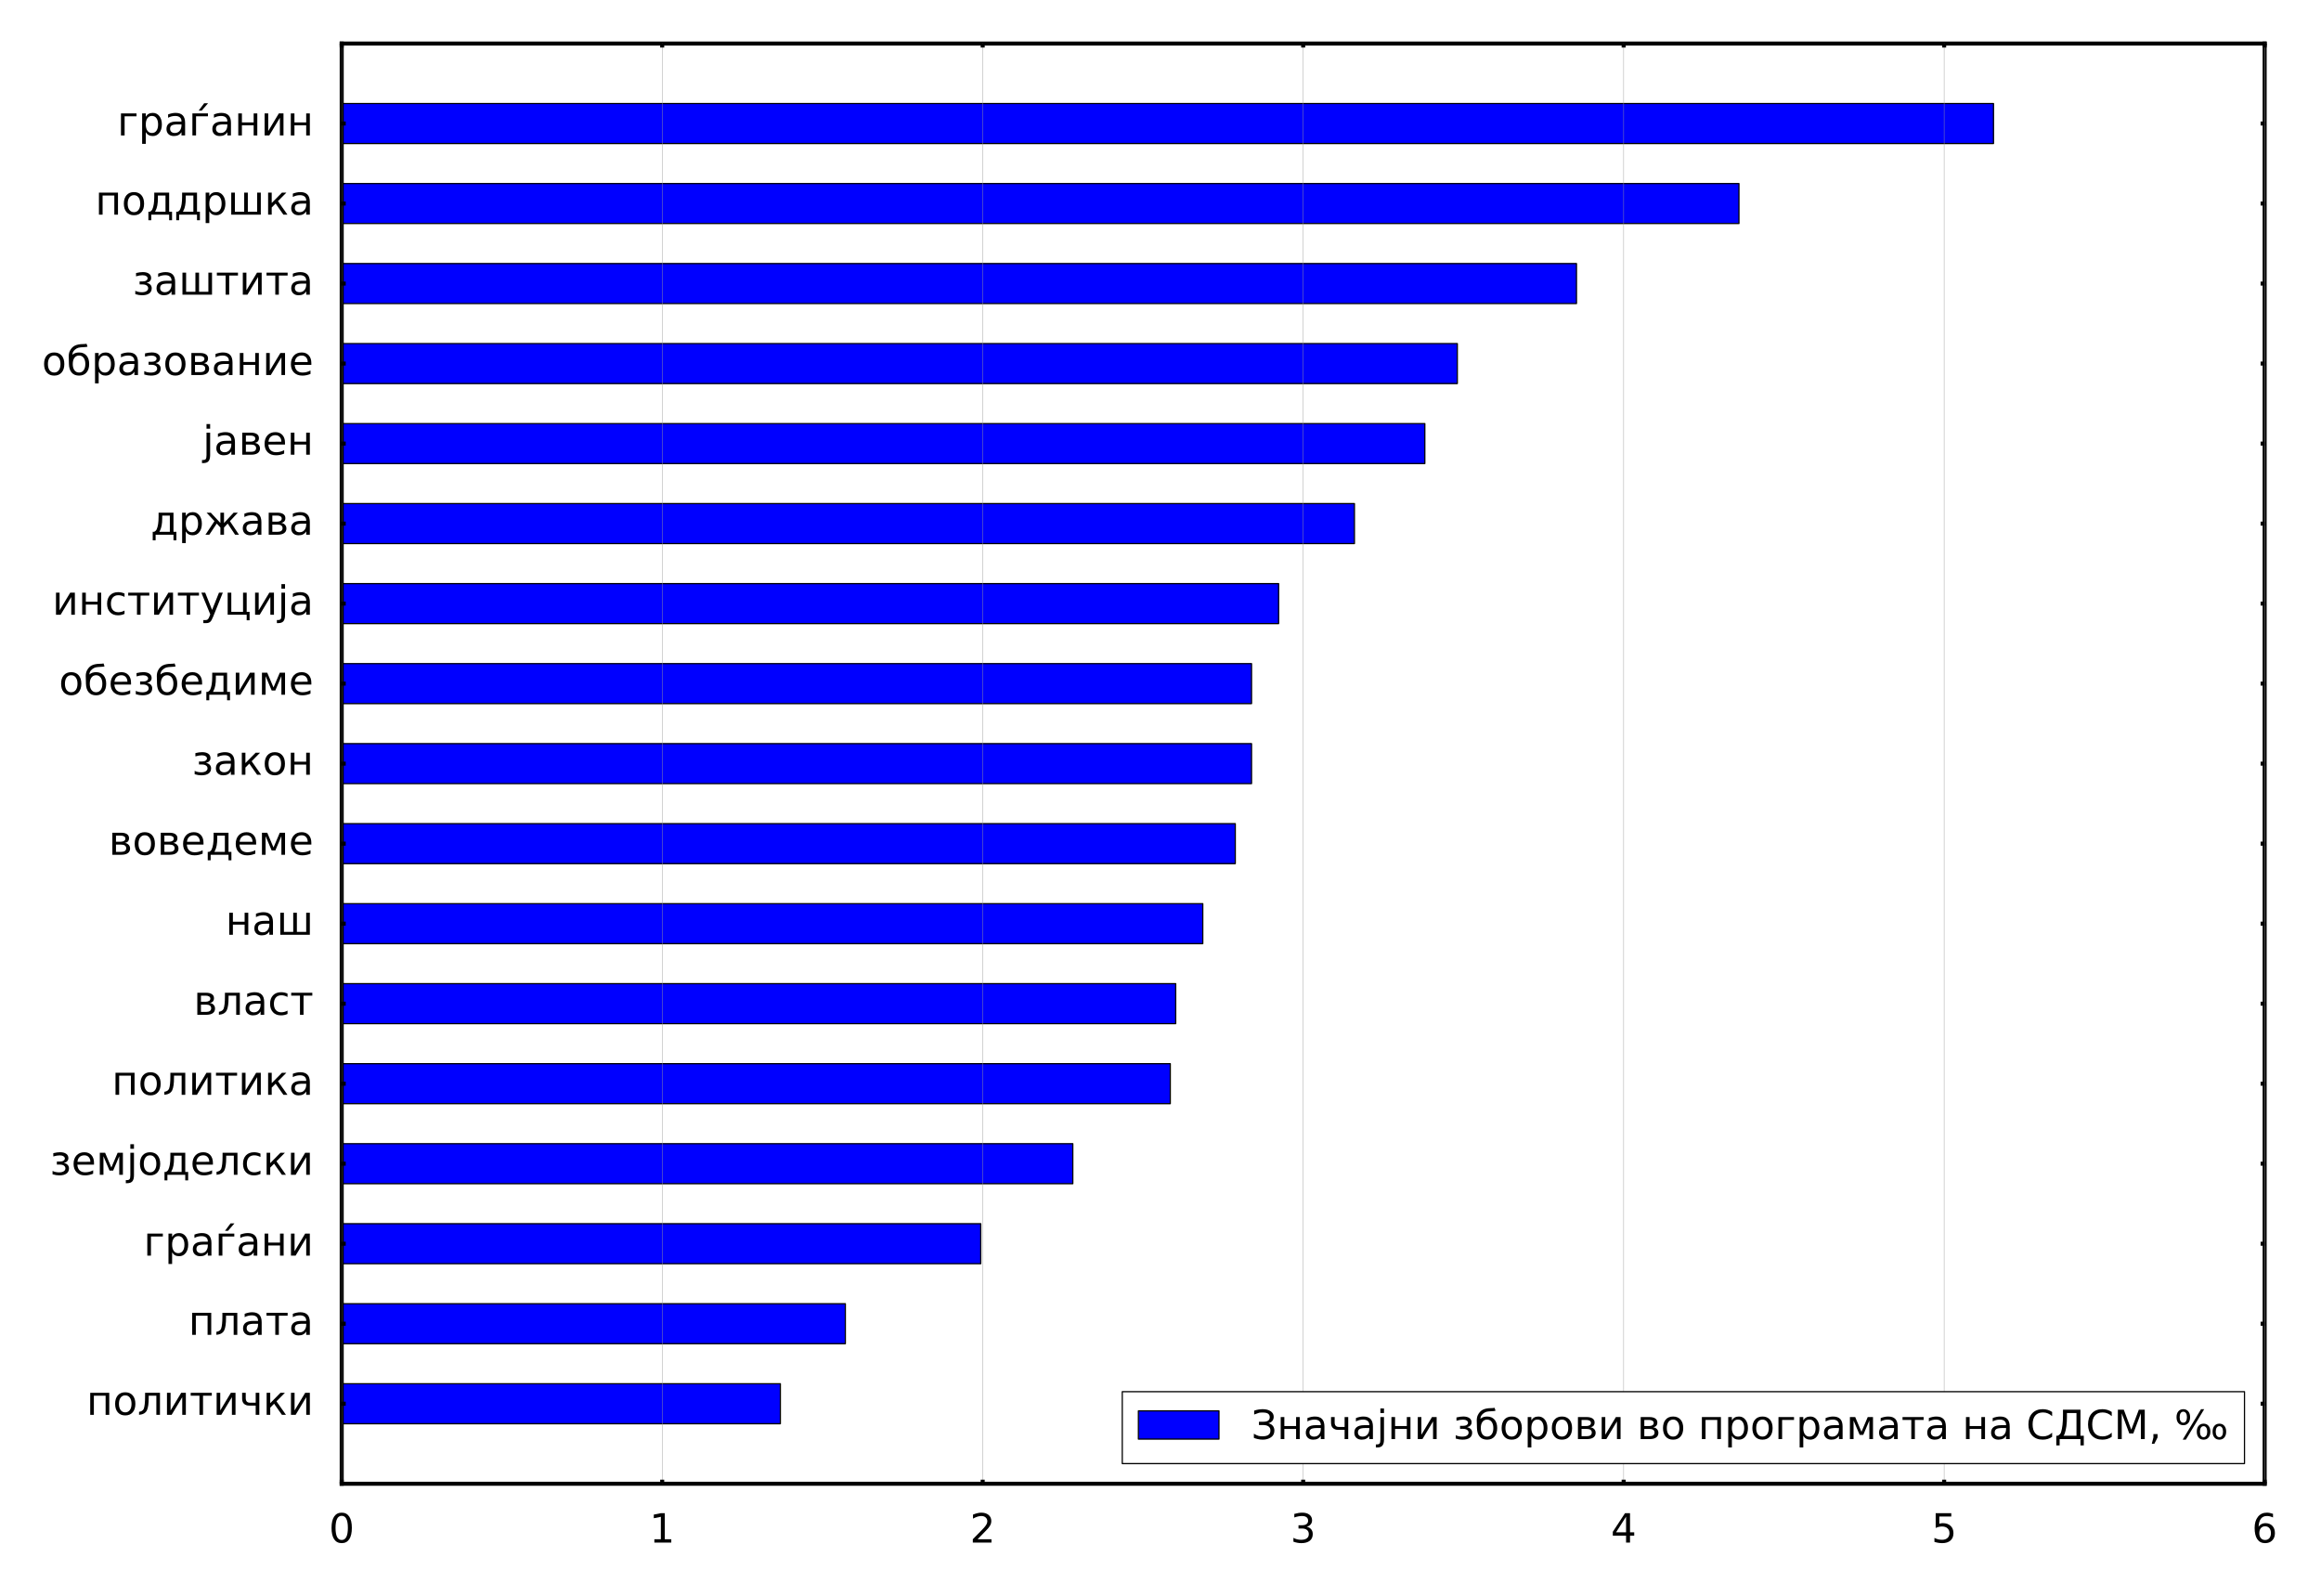<?xml version="1.0" encoding="utf-8" standalone="no"?>
<!DOCTYPE svg PUBLIC "-//W3C//DTD SVG 1.1//EN"
  "http://www.w3.org/Graphics/SVG/1.1/DTD/svg11.dtd">
<!-- Created with matplotlib (http://matplotlib.org/) -->
<svg height="396pt" version="1.1" viewBox="0 0 576 396" width="576pt" xmlns="http://www.w3.org/2000/svg" xmlns:xlink="http://www.w3.org/1999/xlink">
 <defs>
  <style type="text/css">
*{stroke-linecap:butt;stroke-linejoin:round;stroke-miterlimit:100000;}
  </style>
 </defs>
 <g id="figure_1">
  <g id="patch_1">
   <path d="M 0 396 
L 576 396 
L 576 0 
L 0 0 
z
" style="fill:#ffffff;"/>
  </g>
  <g id="axes_1">
   <g id="patch_2">
    <path d="M 84.8 368.2 
L 562.013 368.2 
L 562.013 10.8 
L 84.8 10.8 
z
" style="fill:#ffffff;"/>
   </g>
   <g id="patch_3">
    <path clip-path="url(#pd65231cf98)" d="M 84.8 353.308 
L 193.664 353.308 
L 193.664 343.381 
L 84.8 343.381 
z
" style="fill:#0000ff;stroke:#000000;stroke-linejoin:miter;stroke-width:0.3;"/>
   </g>
   <g id="patch_4">
    <path clip-path="url(#pd65231cf98)" d="M 84.8 333.453 
L 209.792 333.453 
L 209.792 323.525 
L 84.8 323.525 
z
" style="fill:#0000ff;stroke:#000000;stroke-linejoin:miter;stroke-width:0.3;"/>
   </g>
   <g id="patch_5">
    <path clip-path="url(#pd65231cf98)" d="M 84.8 313.597 
L 243.392 313.597 
L 243.392 303.669 
L 84.8 303.669 
z
" style="fill:#0000ff;stroke:#000000;stroke-linejoin:miter;stroke-width:0.3;"/>
   </g>
   <g id="patch_6">
    <path clip-path="url(#pd65231cf98)" d="M 84.8 293.742 
L 266.24 293.742 
L 266.24 283.814 
L 84.8 283.814 
z
" style="fill:#0000ff;stroke:#000000;stroke-linejoin:miter;stroke-width:0.3;"/>
   </g>
   <g id="patch_7">
    <path clip-path="url(#pd65231cf98)" d="M 84.8 273.886 
L 290.432 273.886 
L 290.432 263.958 
L 84.8 263.958 
z
" style="fill:#0000ff;stroke:#000000;stroke-linejoin:miter;stroke-width:0.3;"/>
   </g>
   <g id="patch_8">
    <path clip-path="url(#pd65231cf98)" d="M 84.8 254.031 
L 291.776 254.031 
L 291.776 244.103 
L 84.8 244.103 
z
" style="fill:#0000ff;stroke:#000000;stroke-linejoin:miter;stroke-width:0.3;"/>
   </g>
   <g id="patch_9">
    <path clip-path="url(#pd65231cf98)" d="M 84.8 234.175 
L 298.496 234.175 
L 298.496 224.247 
L 84.8 224.247 
z
" style="fill:#0000ff;stroke:#000000;stroke-linejoin:miter;stroke-width:0.3;"/>
   </g>
   <g id="patch_10">
    <path clip-path="url(#pd65231cf98)" d="M 84.8 214.319 
L 306.561 214.319 
L 306.561 204.392 
L 84.8 204.392 
z
" style="fill:#0000ff;stroke:#000000;stroke-linejoin:miter;stroke-width:0.3;"/>
   </g>
   <g id="patch_11">
    <path clip-path="url(#pd65231cf98)" d="M 84.8 194.464 
L 310.593 194.464 
L 310.593 184.536 
L 84.8 184.536 
z
" style="fill:#0000ff;stroke:#000000;stroke-linejoin:miter;stroke-width:0.3;"/>
   </g>
   <g id="patch_12">
    <path clip-path="url(#pd65231cf98)" d="M 84.8 174.608 
L 310.593 174.608 
L 310.593 164.681 
L 84.8 164.681 
z
" style="fill:#0000ff;stroke:#000000;stroke-linejoin:miter;stroke-width:0.3;"/>
   </g>
   <g id="patch_13">
    <path clip-path="url(#pd65231cf98)" d="M 84.8 154.753 
L 317.313 154.753 
L 317.313 144.825 
L 84.8 144.825 
z
" style="fill:#0000ff;stroke:#000000;stroke-linejoin:miter;stroke-width:0.3;"/>
   </g>
   <g id="patch_14">
    <path clip-path="url(#pd65231cf98)" d="M 84.8 134.897 
L 336.129 134.897 
L 336.129 124.969 
L 84.8 124.969 
z
" style="fill:#0000ff;stroke:#000000;stroke-linejoin:miter;stroke-width:0.3;"/>
   </g>
   <g id="patch_15">
    <path clip-path="url(#pd65231cf98)" d="M 84.8 115.042 
L 353.601 115.042 
L 353.601 105.114 
L 84.8 105.114 
z
" style="fill:#0000ff;stroke:#000000;stroke-linejoin:miter;stroke-width:0.3;"/>
   </g>
   <g id="patch_16">
    <path clip-path="url(#pd65231cf98)" d="M 84.8 95.186 
L 361.665 95.186 
L 361.665 85.258 
L 84.8 85.258 
z
" style="fill:#0000ff;stroke:#000000;stroke-linejoin:miter;stroke-width:0.3;"/>
   </g>
   <g id="patch_17">
    <path clip-path="url(#pd65231cf98)" d="M 84.8 75.331 
L 391.233 75.331 
L 391.233 65.403 
L 84.8 65.403 
z
" style="fill:#0000ff;stroke:#000000;stroke-linejoin:miter;stroke-width:0.3;"/>
   </g>
   <g id="patch_18">
    <path clip-path="url(#pd65231cf98)" d="M 84.8 55.475 
L 431.553 55.475 
L 431.553 45.547 
L 84.8 45.547 
z
" style="fill:#0000ff;stroke:#000000;stroke-linejoin:miter;stroke-width:0.3;"/>
   </g>
   <g id="patch_19">
    <path clip-path="url(#pd65231cf98)" d="M 84.8 35.619 
L 494.721 35.619 
L 494.721 25.692 
L 84.8 25.692 
z
" style="fill:#0000ff;stroke:#000000;stroke-linejoin:miter;stroke-width:0.3;"/>
   </g>
   <g id="patch_20">
    <path d="M 84.8 10.8 
L 562.013 10.8 
" style="fill:none;stroke:#000000;stroke-linecap:square;stroke-linejoin:miter;"/>
   </g>
   <g id="patch_21">
    <path d="M 562.013 368.2 
L 562.013 10.8 
" style="fill:none;stroke:#000000;stroke-linecap:square;stroke-linejoin:miter;"/>
   </g>
   <g id="patch_22">
    <path d="M 84.8 368.2 
L 562.013 368.2 
" style="fill:none;stroke:#000000;stroke-linecap:square;stroke-linejoin:miter;"/>
   </g>
   <g id="patch_23">
    <path d="M 84.8 368.2 
L 84.8 10.8 
" style="fill:none;stroke:#000000;stroke-linecap:square;stroke-linejoin:miter;"/>
   </g>
   <g id="matplotlib.axis_1">
    <g id="xtick_1">
     <g id="line2d_1">
      <path clip-path="url(#pd65231cf98)" d="M 84.8 368.2 
L 84.8 10.8 
" style="fill:none;stroke:#999999;stroke-linecap:square;stroke-width:0.1;"/>
     </g>
     <g id="line2d_2">
      <defs>
       <path d="M 0 0 
L 0 -1 
" id="me56886b1e3" style="stroke:#000000;"/>
      </defs>
      <g>
       <use style="stroke:#000000;" x="84.8" xlink:href="#me56886b1e3" y="368.2"/>
      </g>
     </g>
     <g id="line2d_3">
      <defs>
       <path d="M 0 0 
L 0 1 
" id="mf852d16e19" style="stroke:#000000;"/>
      </defs>
      <g>
       <use style="stroke:#000000;" x="84.8" xlink:href="#mf852d16e19" y="10.8"/>
      </g>
     </g>
     <g id="text_1">
      <!-- 0 -->
      <defs>
       <path d="M 31.781 66.406 
Q 24.172 66.406 20.328 58.906 
Q 16.5 51.422 16.5 36.375 
Q 16.5 21.391 20.328 13.891 
Q 24.172 6.391 31.781 6.391 
Q 39.453 6.391 43.281 13.891 
Q 47.125 21.391 47.125 36.375 
Q 47.125 51.422 43.281 58.906 
Q 39.453 66.406 31.781 66.406 
M 31.781 74.219 
Q 44.047 74.219 50.516 64.516 
Q 56.984 54.828 56.984 36.375 
Q 56.984 17.969 50.516 8.266 
Q 44.047 -1.422 31.781 -1.422 
Q 19.531 -1.422 13.062 8.266 
Q 6.594 17.969 6.594 36.375 
Q 6.594 54.828 13.062 64.516 
Q 19.531 74.219 31.781 74.219 
" id="DejaVuSans-30"/>
      </defs>
      <g transform="translate(81.619 382.798)scale(0.1 -0.1)">
       <use xlink:href="#DejaVuSans-30"/>
      </g>
     </g>
    </g>
    <g id="xtick_2">
     <g id="line2d_4">
      <path clip-path="url(#pd65231cf98)" d="M 164.335 368.2 
L 164.335 10.8 
" style="fill:none;stroke:#999999;stroke-linecap:square;stroke-width:0.1;"/>
     </g>
     <g id="line2d_5">
      <g>
       <use style="stroke:#000000;" x="164.335" xlink:href="#me56886b1e3" y="368.2"/>
      </g>
     </g>
     <g id="line2d_6">
      <g>
       <use style="stroke:#000000;" x="164.335" xlink:href="#mf852d16e19" y="10.8"/>
      </g>
     </g>
     <g id="text_2">
      <!-- 1 -->
      <defs>
       <path d="M 12.406 8.297 
L 28.516 8.297 
L 28.516 63.922 
L 10.984 60.406 
L 10.984 69.391 
L 28.422 72.906 
L 38.281 72.906 
L 38.281 8.297 
L 54.391 8.297 
L 54.391 0 
L 12.406 0 
z
" id="DejaVuSans-31"/>
      </defs>
      <g transform="translate(161.154 382.798)scale(0.1 -0.1)">
       <use xlink:href="#DejaVuSans-31"/>
      </g>
     </g>
    </g>
    <g id="xtick_3">
     <g id="line2d_7">
      <path clip-path="url(#pd65231cf98)" d="M 243.871 368.2 
L 243.871 10.8 
" style="fill:none;stroke:#999999;stroke-linecap:square;stroke-width:0.1;"/>
     </g>
     <g id="line2d_8">
      <g>
       <use style="stroke:#000000;" x="243.871" xlink:href="#me56886b1e3" y="368.2"/>
      </g>
     </g>
     <g id="line2d_9">
      <g>
       <use style="stroke:#000000;" x="243.871" xlink:href="#mf852d16e19" y="10.8"/>
      </g>
     </g>
     <g id="text_3">
      <!-- 2 -->
      <defs>
       <path d="M 19.188 8.297 
L 53.609 8.297 
L 53.609 0 
L 7.328 0 
L 7.328 8.297 
Q 12.938 14.109 22.625 23.891 
Q 32.328 33.688 34.812 36.531 
Q 39.547 41.844 41.422 45.531 
Q 43.312 49.219 43.312 52.781 
Q 43.312 58.594 39.234 62.25 
Q 35.156 65.922 28.609 65.922 
Q 23.969 65.922 18.812 64.312 
Q 13.672 62.703 7.812 59.422 
L 7.812 69.391 
Q 13.766 71.781 18.938 73 
Q 24.125 74.219 28.422 74.219 
Q 39.75 74.219 46.484 68.547 
Q 53.219 62.891 53.219 53.422 
Q 53.219 48.922 51.531 44.891 
Q 49.859 40.875 45.406 35.406 
Q 44.188 33.984 37.641 27.219 
Q 31.109 20.453 19.188 8.297 
" id="DejaVuSans-32"/>
      </defs>
      <g transform="translate(240.69 382.798)scale(0.1 -0.1)">
       <use xlink:href="#DejaVuSans-32"/>
      </g>
     </g>
    </g>
    <g id="xtick_4">
     <g id="line2d_10">
      <path clip-path="url(#pd65231cf98)" d="M 323.406 368.2 
L 323.406 10.8 
" style="fill:none;stroke:#999999;stroke-linecap:square;stroke-width:0.1;"/>
     </g>
     <g id="line2d_11">
      <g>
       <use style="stroke:#000000;" x="323.406" xlink:href="#me56886b1e3" y="368.2"/>
      </g>
     </g>
     <g id="line2d_12">
      <g>
       <use style="stroke:#000000;" x="323.406" xlink:href="#mf852d16e19" y="10.8"/>
      </g>
     </g>
     <g id="text_4">
      <!-- 3 -->
      <defs>
       <path d="M 40.578 39.312 
Q 47.656 37.797 51.625 33 
Q 55.609 28.219 55.609 21.188 
Q 55.609 10.406 48.188 4.484 
Q 40.766 -1.422 27.094 -1.422 
Q 22.516 -1.422 17.656 -0.516 
Q 12.797 0.391 7.625 2.203 
L 7.625 11.719 
Q 11.719 9.328 16.594 8.109 
Q 21.484 6.891 26.812 6.891 
Q 36.078 6.891 40.938 10.547 
Q 45.797 14.203 45.797 21.188 
Q 45.797 27.641 41.281 31.266 
Q 36.766 34.906 28.719 34.906 
L 20.219 34.906 
L 20.219 43.016 
L 29.109 43.016 
Q 36.375 43.016 40.234 45.922 
Q 44.094 48.828 44.094 54.297 
Q 44.094 59.906 40.109 62.906 
Q 36.141 65.922 28.719 65.922 
Q 24.656 65.922 20.016 65.031 
Q 15.375 64.156 9.812 62.312 
L 9.812 71.094 
Q 15.438 72.656 20.344 73.438 
Q 25.25 74.219 29.594 74.219 
Q 40.828 74.219 47.359 69.109 
Q 53.906 64.016 53.906 55.328 
Q 53.906 49.266 50.438 45.094 
Q 46.969 40.922 40.578 39.312 
" id="DejaVuSans-33"/>
      </defs>
      <g transform="translate(320.225 382.798)scale(0.1 -0.1)">
       <use xlink:href="#DejaVuSans-33"/>
      </g>
     </g>
    </g>
    <g id="xtick_5">
     <g id="line2d_13">
      <path clip-path="url(#pd65231cf98)" d="M 402.942 368.2 
L 402.942 10.8 
" style="fill:none;stroke:#999999;stroke-linecap:square;stroke-width:0.1;"/>
     </g>
     <g id="line2d_14">
      <g>
       <use style="stroke:#000000;" x="402.942" xlink:href="#me56886b1e3" y="368.2"/>
      </g>
     </g>
     <g id="line2d_15">
      <g>
       <use style="stroke:#000000;" x="402.942" xlink:href="#mf852d16e19" y="10.8"/>
      </g>
     </g>
     <g id="text_5">
      <!-- 4 -->
      <defs>
       <path d="M 37.797 64.312 
L 12.891 25.391 
L 37.797 25.391 
z
M 35.203 72.906 
L 47.609 72.906 
L 47.609 25.391 
L 58.016 25.391 
L 58.016 17.188 
L 47.609 17.188 
L 47.609 0 
L 37.797 0 
L 37.797 17.188 
L 4.891 17.188 
L 4.891 26.703 
z
" id="DejaVuSans-34"/>
      </defs>
      <g transform="translate(399.76 382.798)scale(0.1 -0.1)">
       <use xlink:href="#DejaVuSans-34"/>
      </g>
     </g>
    </g>
    <g id="xtick_6">
     <g id="line2d_16">
      <path clip-path="url(#pd65231cf98)" d="M 482.477 368.2 
L 482.477 10.8 
" style="fill:none;stroke:#999999;stroke-linecap:square;stroke-width:0.1;"/>
     </g>
     <g id="line2d_17">
      <g>
       <use style="stroke:#000000;" x="482.477" xlink:href="#me56886b1e3" y="368.2"/>
      </g>
     </g>
     <g id="line2d_18">
      <g>
       <use style="stroke:#000000;" x="482.477" xlink:href="#mf852d16e19" y="10.8"/>
      </g>
     </g>
     <g id="text_6">
      <!-- 5 -->
      <defs>
       <path d="M 10.797 72.906 
L 49.516 72.906 
L 49.516 64.594 
L 19.828 64.594 
L 19.828 46.734 
Q 21.969 47.469 24.109 47.828 
Q 26.266 48.188 28.422 48.188 
Q 40.625 48.188 47.75 41.5 
Q 54.891 34.812 54.891 23.391 
Q 54.891 11.625 47.562 5.094 
Q 40.234 -1.422 26.906 -1.422 
Q 22.312 -1.422 17.547 -0.641 
Q 12.797 0.141 7.719 1.703 
L 7.719 11.625 
Q 12.109 9.234 16.797 8.062 
Q 21.484 6.891 26.703 6.891 
Q 35.156 6.891 40.078 11.328 
Q 45.016 15.766 45.016 23.391 
Q 45.016 31 40.078 35.438 
Q 35.156 39.891 26.703 39.891 
Q 22.75 39.891 18.812 39.016 
Q 14.891 38.141 10.797 36.281 
z
" id="DejaVuSans-35"/>
      </defs>
      <g transform="translate(479.296 382.798)scale(0.1 -0.1)">
       <use xlink:href="#DejaVuSans-35"/>
      </g>
     </g>
    </g>
    <g id="xtick_7">
     <g id="line2d_19">
      <path clip-path="url(#pd65231cf98)" d="M 562.013 368.2 
L 562.013 10.8 
" style="fill:none;stroke:#999999;stroke-linecap:square;stroke-width:0.1;"/>
     </g>
     <g id="line2d_20">
      <g>
       <use style="stroke:#000000;" x="562.013" xlink:href="#me56886b1e3" y="368.2"/>
      </g>
     </g>
     <g id="line2d_21">
      <g>
       <use style="stroke:#000000;" x="562.013" xlink:href="#mf852d16e19" y="10.8"/>
      </g>
     </g>
     <g id="text_7">
      <!-- 6 -->
      <defs>
       <path d="M 33.016 40.375 
Q 26.375 40.375 22.484 35.828 
Q 18.609 31.297 18.609 23.391 
Q 18.609 15.531 22.484 10.953 
Q 26.375 6.391 33.016 6.391 
Q 39.656 6.391 43.531 10.953 
Q 47.406 15.531 47.406 23.391 
Q 47.406 31.297 43.531 35.828 
Q 39.656 40.375 33.016 40.375 
M 52.594 71.297 
L 52.594 62.312 
Q 48.875 64.062 45.094 64.984 
Q 41.312 65.922 37.594 65.922 
Q 27.828 65.922 22.672 59.328 
Q 17.531 52.734 16.797 39.406 
Q 19.672 43.656 24.016 45.922 
Q 28.375 48.188 33.594 48.188 
Q 44.578 48.188 50.953 41.516 
Q 57.328 34.859 57.328 23.391 
Q 57.328 12.156 50.688 5.359 
Q 44.047 -1.422 33.016 -1.422 
Q 20.359 -1.422 13.672 8.266 
Q 6.984 17.969 6.984 36.375 
Q 6.984 53.656 15.188 63.938 
Q 23.391 74.219 37.203 74.219 
Q 40.922 74.219 44.703 73.484 
Q 48.484 72.75 52.594 71.297 
" id="DejaVuSans-36"/>
      </defs>
      <g transform="translate(558.831 382.798)scale(0.1 -0.1)">
       <use xlink:href="#DejaVuSans-36"/>
      </g>
     </g>
    </g>
   </g>
   <g id="matplotlib.axis_2">
    <g id="ytick_1">
     <g id="line2d_22">
      <defs>
       <path d="M 0 0 
L 1 0 
" id="m28c9e6a47a" style="stroke:#000000;"/>
      </defs>
      <g>
       <use style="stroke:#000000;" x="84.8" xlink:href="#m28c9e6a47a" y="348.344"/>
      </g>
     </g>
     <g id="line2d_23">
      <defs>
       <path d="M 0 0 
L -1 0 
" id="m3a997ac03f" style="stroke:#000000;"/>
      </defs>
      <g>
       <use style="stroke:#000000;" x="562.013" xlink:href="#m3a997ac03f" y="348.344"/>
      </g>
     </g>
     <g id="text_8">
      <!-- политички -->
      <defs>
       <path d="M 9.078 54.688 
L 18.016 54.688 
L 18.016 29 
L 43.359 54.688 
L 54.391 54.688 
L 33.5 33.547 
L 57.078 0 
L 47.016 0 
L 27.641 27.594 
L 18.016 17.828 
L 18.016 0 
L 9.078 0 
z
" id="DejaVuSans-43a"/>
       <path d="M 3.719 0 
L 3.719 7.469 
Q 12.594 8.844 15.328 14.984 
Q 18.656 23.641 18.656 45.75 
L 18.656 54.688 
L 55.609 54.688 
L 55.609 0 
L 46.625 0 
L 46.625 47.516 
L 27.641 47.516 
L 27.641 42.094 
Q 27.641 21 23.344 11.531 
Q 18.75 1.422 3.719 0 
" id="DejaVuSans-43b"/>
       <path d="M 30.609 48.391 
Q 23.391 48.391 19.188 42.75 
Q 14.984 37.109 14.984 27.297 
Q 14.984 17.484 19.156 11.844 
Q 23.344 6.203 30.609 6.203 
Q 37.797 6.203 41.984 11.859 
Q 46.188 17.531 46.188 27.297 
Q 46.188 37.016 41.984 42.703 
Q 37.797 48.391 30.609 48.391 
M 30.609 56 
Q 42.328 56 49.016 48.375 
Q 55.719 40.766 55.719 27.297 
Q 55.719 13.875 49.016 6.219 
Q 42.328 -1.422 30.609 -1.422 
Q 18.844 -1.422 12.172 6.219 
Q 5.516 13.875 5.516 27.297 
Q 5.516 40.766 12.172 48.375 
Q 18.844 56 30.609 56 
" id="DejaVuSans-43e"/>
       <path d="M 56.297 54.688 
L 56.297 0 
L 47.266 0 
L 47.266 47.516 
L 18.109 47.516 
L 18.109 0 
L 9.078 0 
L 9.078 54.688 
z
" id="DejaVuSans-43f"/>
       <path d="M 2.938 54.688 
L 55.328 54.688 
L 55.328 47.516 
L 33.547 47.516 
L 33.547 0 
L 24.703 0 
L 24.703 47.516 
L 2.938 47.516 
z
" id="DejaVuSans-442"/>
       <path d="M 41.016 0 
L 41.016 23 
L 24.266 23 
Q 16.797 23 11.812 27.641 
Q 7.328 31.844 7.328 40.828 
L 7.328 54.688 
L 16.312 54.688 
L 16.312 41.656 
Q 16.312 35.938 18.844 33.062 
Q 21.438 30.172 26.516 30.172 
L 41.016 30.172 
L 41.016 54.688 
L 50 54.688 
L 50 0 
z
" id="DejaVuSans-447"/>
       <path d="M 55.906 54.688 
L 55.906 0 
L 46.969 0 
L 46.969 43.891 
L 20.609 0 
L 9.078 0 
L 9.078 54.688 
L 18.016 54.688 
L 18.016 10.891 
L 44.344 54.688 
z
" id="DejaVuSans-438"/>
      </defs>
      <g transform="translate(21.483 351.104)scale(0.1 -0.1)">
       <use xlink:href="#DejaVuSans-43f"/>
       <use x="65.381" xlink:href="#DejaVuSans-43e"/>
       <use x="126.562" xlink:href="#DejaVuSans-43b"/>
       <use x="190.479" xlink:href="#DejaVuSans-438"/>
       <use x="255.469" xlink:href="#DejaVuSans-442"/>
       <use x="313.721" xlink:href="#DejaVuSans-438"/>
       <use x="378.711" xlink:href="#DejaVuSans-447"/>
       <use x="437.793" xlink:href="#DejaVuSans-43a"/>
       <use x="498.193" xlink:href="#DejaVuSans-438"/>
      </g>
     </g>
    </g>
    <g id="ytick_2">
     <g id="line2d_24">
      <g>
       <use style="stroke:#000000;" x="84.8" xlink:href="#m28c9e6a47a" y="328.489"/>
      </g>
     </g>
     <g id="line2d_25">
      <g>
       <use style="stroke:#000000;" x="562.013" xlink:href="#m3a997ac03f" y="328.489"/>
      </g>
     </g>
     <g id="text_9">
      <!-- плата -->
      <defs>
       <path d="M 34.281 27.484 
Q 23.391 27.484 19.188 25 
Q 14.984 22.516 14.984 16.5 
Q 14.984 11.719 18.141 8.906 
Q 21.297 6.109 26.703 6.109 
Q 34.188 6.109 38.703 11.406 
Q 43.219 16.703 43.219 25.484 
L 43.219 27.484 
z
M 52.203 31.203 
L 52.203 0 
L 43.219 0 
L 43.219 8.297 
Q 40.141 3.328 35.547 0.953 
Q 30.953 -1.422 24.312 -1.422 
Q 15.922 -1.422 10.953 3.297 
Q 6 8.016 6 15.922 
Q 6 25.141 12.172 29.828 
Q 18.359 34.516 30.609 34.516 
L 43.219 34.516 
L 43.219 35.406 
Q 43.219 41.609 39.141 45 
Q 35.062 48.391 27.688 48.391 
Q 23 48.391 18.547 47.266 
Q 14.109 46.141 10.016 43.891 
L 10.016 52.203 
Q 14.938 54.109 19.578 55.047 
Q 24.219 56 28.609 56 
Q 40.484 56 46.344 49.844 
Q 52.203 43.703 52.203 31.203 
" id="DejaVuSans-430"/>
      </defs>
      <g transform="translate(46.789 331.248)scale(0.1 -0.1)">
       <use xlink:href="#DejaVuSans-43f"/>
       <use x="65.381" xlink:href="#DejaVuSans-43b"/>
       <use x="129.297" xlink:href="#DejaVuSans-430"/>
       <use x="190.576" xlink:href="#DejaVuSans-442"/>
       <use x="248.828" xlink:href="#DejaVuSans-430"/>
      </g>
     </g>
    </g>
    <g id="ytick_3">
     <g id="line2d_26">
      <g>
       <use style="stroke:#000000;" x="84.8" xlink:href="#m28c9e6a47a" y="308.633"/>
      </g>
     </g>
     <g id="line2d_27">
      <g>
       <use style="stroke:#000000;" x="562.013" xlink:href="#m3a997ac03f" y="308.633"/>
      </g>
     </g>
     <g id="text_10">
      <!-- граѓани -->
      <defs>
       <path d="M 18.109 8.203 
L 18.109 -20.797 
L 9.078 -20.797 
L 9.078 54.688 
L 18.109 54.688 
L 18.109 46.391 
Q 20.953 51.266 25.266 53.625 
Q 29.594 56 35.594 56 
Q 45.562 56 51.781 48.094 
Q 58.016 40.188 58.016 27.297 
Q 58.016 14.406 51.781 6.484 
Q 45.562 -1.422 35.594 -1.422 
Q 29.594 -1.422 25.266 0.953 
Q 20.953 3.328 18.109 8.203 
M 48.688 27.297 
Q 48.688 37.203 44.609 42.844 
Q 40.531 48.484 33.406 48.484 
Q 26.266 48.484 22.188 42.844 
Q 18.109 37.203 18.109 27.297 
Q 18.109 17.391 22.188 11.75 
Q 26.266 6.109 33.406 6.109 
Q 40.531 6.109 44.609 11.75 
Q 48.688 17.391 48.688 27.297 
" id="DejaVuSans-440"/>
       <path d="M 9.078 0 
L 9.078 54.688 
L 47.656 54.688 
L 47.656 47.516 
L 18.109 47.516 
L 18.109 0 
z
" id="DejaVuSans-433"/>
       <path d="M 9.078 54.688 
L 18.109 54.688 
L 18.109 32.375 
L 47.266 32.375 
L 47.266 54.688 
L 56.297 54.688 
L 56.297 0 
L 47.266 0 
L 47.266 25.203 
L 18.109 25.203 
L 18.109 0 
L 9.078 0 
z
" id="DejaVuSans-43d"/>
       <path d="M 9.078 0 
L 9.078 54.688 
L 47.656 54.688 
L 47.656 47.516 
L 18.109 47.516 
L 18.109 0 
z
M 38.281 79.984 
L 48 79.984 
L 32.094 61.625 
L 24.609 61.625 
z
" id="DejaVuSans-453"/>
      </defs>
      <g transform="translate(35.65 311.593)scale(0.1 -0.1)">
       <use xlink:href="#DejaVuSans-433"/>
       <use x="52.539" xlink:href="#DejaVuSans-440"/>
       <use x="116.016" xlink:href="#DejaVuSans-430"/>
       <use x="177.295" xlink:href="#DejaVuSans-453"/>
       <use x="229.834" xlink:href="#DejaVuSans-430"/>
       <use x="291.113" xlink:href="#DejaVuSans-43d"/>
       <use x="356.494" xlink:href="#DejaVuSans-438"/>
      </g>
     </g>
    </g>
    <g id="ytick_4">
     <g id="line2d_28">
      <g>
       <use style="stroke:#000000;" x="84.8" xlink:href="#m28c9e6a47a" y="288.778"/>
      </g>
     </g>
     <g id="line2d_29">
      <g>
       <use style="stroke:#000000;" x="562.013" xlink:href="#m3a997ac03f" y="288.778"/>
      </g>
     </g>
     <g id="text_11">
      <!-- земјоделски -->
      <defs>
       <path d="M 9.422 54.688 
L 18.406 54.688 
L 18.406 -0.984 
Q 18.406 -11.422 14.422 -16.109 
Q 10.453 -20.797 1.609 -20.797 
L -1.812 -20.797 
L -1.812 -13.188 
L 0.594 -13.188 
Q 5.719 -13.188 7.562 -10.812 
Q 9.422 -8.453 9.422 -0.984 
z
M 9.422 75.984 
L 18.406 75.984 
L 18.406 64.594 
L 9.422 64.594 
z
" id="DejaVuSans-458"/>
       <path d="M 9.078 54.688 
L 22.219 54.688 
L 37.75 18.062 
L 53.328 54.688 
L 66.359 54.688 
L 66.359 0 
L 57.328 0 
L 57.328 46.094 
L 42.234 10.5 
L 33.25 10.5 
L 18.109 46.094 
L 18.109 0 
L 9.078 0 
z
" id="DejaVuSans-43c"/>
       <path d="M 48.781 52.594 
L 48.781 44.188 
Q 44.969 46.297 41.141 47.344 
Q 37.312 48.391 33.406 48.391 
Q 24.656 48.391 19.812 42.844 
Q 14.984 37.312 14.984 27.297 
Q 14.984 17.281 19.812 11.734 
Q 24.656 6.203 33.406 6.203 
Q 37.312 6.203 41.141 7.25 
Q 44.969 8.297 48.781 10.406 
L 48.781 2.094 
Q 45.016 0.344 40.984 -0.531 
Q 36.969 -1.422 32.422 -1.422 
Q 20.062 -1.422 12.781 6.344 
Q 5.516 14.109 5.516 27.297 
Q 5.516 40.672 12.859 48.328 
Q 20.219 56 33.016 56 
Q 37.156 56 41.109 55.141 
Q 45.062 54.297 48.781 52.594 
" id="DejaVuSans-441"/>
       <path d="M 21.625 7.172 
L 47.703 7.172 
L 47.703 47.516 
L 28.812 47.516 
L 28.812 40.672 
Q 28.812 20.562 23.047 9.812 
z
M 8.594 7.172 
Q 13.031 9.125 14.984 13.281 
Q 19.781 23.578 19.781 44.344 
L 19.781 54.688 
L 56.734 54.688 
L 56.734 7.172 
L 63.922 7.172 
L 63.922 -13.812 
L 56.734 -13.812 
L 56.734 0 
L 12.406 0 
L 12.406 -13.812 
L 5.219 -13.812 
L 5.219 7.172 
z
" id="DejaVuSans-434"/>
       <path d="M 56.203 29.594 
L 56.203 25.203 
L 14.891 25.203 
Q 15.484 15.922 20.484 11.062 
Q 25.484 6.203 34.422 6.203 
Q 39.594 6.203 44.453 7.469 
Q 49.312 8.734 54.109 11.281 
L 54.109 2.781 
Q 49.266 0.734 44.188 -0.344 
Q 39.109 -1.422 33.891 -1.422 
Q 20.797 -1.422 13.156 6.188 
Q 5.516 13.812 5.516 26.812 
Q 5.516 40.234 12.766 48.109 
Q 20.016 56 32.328 56 
Q 43.359 56 49.781 48.891 
Q 56.203 41.797 56.203 29.594 
M 47.219 32.234 
Q 47.125 39.594 43.094 43.984 
Q 39.062 48.391 32.422 48.391 
Q 24.906 48.391 20.391 44.141 
Q 15.875 39.891 15.188 32.172 
z
" id="DejaVuSans-435"/>
       <path d="M 34.469 29.5 
Q 40.531 28.328 43.891 24.75 
Q 47.266 21.188 47.266 15.922 
Q 47.266 7.469 40.969 3.016 
Q 34.672 -1.422 23.047 -1.422 
Q 19.141 -1.422 15.016 -0.734 
Q 10.891 -0.047 6.5 1.312 
L 6.5 9.672 
Q 9.969 7.859 14.109 6.953 
Q 18.266 6.062 22.797 6.062 
Q 30.172 6.062 34.297 8.797 
Q 38.422 11.531 38.422 15.922 
Q 38.422 20.219 34.766 22.828 
Q 31.109 25.438 24.422 25.438 
L 17.188 25.438 
L 17.188 32.859 
L 24.75 32.859 
Q 30.422 32.859 33.719 35.031 
Q 37.016 37.203 37.016 40.625 
Q 37.016 43.75 33.609 46 
Q 30.219 48.25 24.422 48.25 
Q 20.953 48.25 17.016 47.609 
Q 13.094 46.969 8.344 45.562 
L 8.344 53.719 
Q 13.141 54.891 17.281 55.469 
Q 21.438 56.062 25.141 56.062 
Q 34.719 56.062 40.25 52.219 
Q 45.797 48.391 45.797 41.5 
Q 45.797 36.969 42.859 33.812 
Q 39.938 30.672 34.469 29.5 
" id="DejaVuSans-437"/>
      </defs>
      <g transform="translate(12.392 291.537)scale(0.1 -0.1)">
       <use xlink:href="#DejaVuSans-437"/>
       <use x="53.174" xlink:href="#DejaVuSans-435"/>
       <use x="114.697" xlink:href="#DejaVuSans-43c"/>
       <use x="190.137" xlink:href="#DejaVuSans-458"/>
       <use x="217.92" xlink:href="#DejaVuSans-43e"/>
       <use x="279.102" xlink:href="#DejaVuSans-434"/>
       <use x="348.242" xlink:href="#DejaVuSans-435"/>
       <use x="409.766" xlink:href="#DejaVuSans-43b"/>
       <use x="473.682" xlink:href="#DejaVuSans-441"/>
       <use x="528.662" xlink:href="#DejaVuSans-43a"/>
       <use x="589.062" xlink:href="#DejaVuSans-438"/>
      </g>
     </g>
    </g>
    <g id="ytick_5">
     <g id="line2d_30">
      <g>
       <use style="stroke:#000000;" x="84.8" xlink:href="#m28c9e6a47a" y="268.922"/>
      </g>
     </g>
     <g id="line2d_31">
      <g>
       <use style="stroke:#000000;" x="562.013" xlink:href="#m3a997ac03f" y="268.922"/>
      </g>
     </g>
     <g id="text_12">
      <!-- политика -->
      <g transform="translate(27.761 271.682)scale(0.1 -0.1)">
       <use xlink:href="#DejaVuSans-43f"/>
       <use x="65.381" xlink:href="#DejaVuSans-43e"/>
       <use x="126.562" xlink:href="#DejaVuSans-43b"/>
       <use x="190.479" xlink:href="#DejaVuSans-438"/>
       <use x="255.469" xlink:href="#DejaVuSans-442"/>
       <use x="313.721" xlink:href="#DejaVuSans-438"/>
       <use x="378.711" xlink:href="#DejaVuSans-43a"/>
       <use x="439.111" xlink:href="#DejaVuSans-430"/>
      </g>
     </g>
    </g>
    <g id="ytick_6">
     <g id="line2d_32">
      <g>
       <use style="stroke:#000000;" x="84.8" xlink:href="#m28c9e6a47a" y="249.067"/>
      </g>
     </g>
     <g id="line2d_33">
      <g>
       <use style="stroke:#000000;" x="562.013" xlink:href="#m3a997ac03f" y="249.067"/>
      </g>
     </g>
     <g id="text_13">
      <!-- власт -->
      <defs>
       <path d="M 18.062 25.203 
L 18.062 7.172 
L 30.859 7.172 
Q 37.016 7.172 40.234 9.484 
Q 43.453 11.812 43.453 16.219 
Q 43.453 20.609 40.234 22.906 
Q 37.016 25.203 30.859 25.203 
z
M 18.062 47.516 
L 18.062 32.375 
L 29.891 32.375 
Q 34.969 32.375 38.188 34.391 
Q 41.406 36.422 41.406 40.047 
Q 41.406 43.656 38.188 45.578 
Q 34.969 47.516 29.891 47.516 
z
M 9.078 54.688 
L 30.469 54.688 
Q 40.094 54.688 45.266 51.172 
Q 50.438 47.656 50.438 41.156 
Q 50.438 36.141 47.797 33.172 
Q 45.172 30.219 39.984 29.5 
Q 46.188 28.328 49.609 24.609 
Q 53.031 20.906 53.031 15.328 
Q 53.031 8.016 47.391 4 
Q 41.75 0 31.297 0 
L 9.078 0 
z
" id="DejaVuSans-432"/>
      </defs>
      <g transform="translate(48.062 251.826)scale(0.1 -0.1)">
       <use xlink:href="#DejaVuSans-432"/>
       <use x="58.936" xlink:href="#DejaVuSans-43b"/>
       <use x="122.852" xlink:href="#DejaVuSans-430"/>
       <use x="184.131" xlink:href="#DejaVuSans-441"/>
       <use x="239.111" xlink:href="#DejaVuSans-442"/>
      </g>
     </g>
    </g>
    <g id="ytick_7">
     <g id="line2d_34">
      <g>
       <use style="stroke:#000000;" x="84.8" xlink:href="#m28c9e6a47a" y="229.211"/>
      </g>
     </g>
     <g id="line2d_35">
      <g>
       <use style="stroke:#000000;" x="562.013" xlink:href="#m3a997ac03f" y="229.211"/>
      </g>
     </g>
     <g id="text_14">
      <!-- наш -->
      <defs>
       <path d="M 50.25 7.172 
L 73.391 7.172 
L 73.391 54.688 
L 82.422 54.688 
L 82.422 0 
L 9.078 0 
L 9.078 54.688 
L 18.109 54.688 
L 18.109 7.172 
L 41.219 7.172 
L 41.219 54.688 
L 50.25 54.688 
z
" id="DejaVuSans-448"/>
      </defs>
      <g transform="translate(55.984 231.97)scale(0.1 -0.1)">
       <use xlink:href="#DejaVuSans-43d"/>
       <use x="65.381" xlink:href="#DejaVuSans-430"/>
       <use x="126.66" xlink:href="#DejaVuSans-448"/>
      </g>
     </g>
    </g>
    <g id="ytick_8">
     <g id="line2d_36">
      <g>
       <use style="stroke:#000000;" x="84.8" xlink:href="#m28c9e6a47a" y="209.356"/>
      </g>
     </g>
     <g id="line2d_37">
      <g>
       <use style="stroke:#000000;" x="562.013" xlink:href="#m3a997ac03f" y="209.356"/>
      </g>
     </g>
     <g id="text_15">
      <!-- воведеме -->
      <g transform="translate(26.977 212.115)scale(0.1 -0.1)">
       <use xlink:href="#DejaVuSans-432"/>
       <use x="58.936" xlink:href="#DejaVuSans-43e"/>
       <use x="120.117" xlink:href="#DejaVuSans-432"/>
       <use x="179.053" xlink:href="#DejaVuSans-435"/>
       <use x="240.576" xlink:href="#DejaVuSans-434"/>
       <use x="309.717" xlink:href="#DejaVuSans-435"/>
       <use x="371.24" xlink:href="#DejaVuSans-43c"/>
       <use x="446.68" xlink:href="#DejaVuSans-435"/>
      </g>
     </g>
    </g>
    <g id="ytick_9">
     <g id="line2d_38">
      <g>
       <use style="stroke:#000000;" x="84.8" xlink:href="#m28c9e6a47a" y="189.5"/>
      </g>
     </g>
     <g id="line2d_39">
      <g>
       <use style="stroke:#000000;" x="562.013" xlink:href="#m3a997ac03f" y="189.5"/>
      </g>
     </g>
     <g id="text_16">
      <!-- закон -->
      <g transform="translate(47.658 192.259)scale(0.1 -0.1)">
       <use xlink:href="#DejaVuSans-437"/>
       <use x="53.174" xlink:href="#DejaVuSans-430"/>
       <use x="114.453" xlink:href="#DejaVuSans-43a"/>
       <use x="174.854" xlink:href="#DejaVuSans-43e"/>
       <use x="236.035" xlink:href="#DejaVuSans-43d"/>
      </g>
     </g>
    </g>
    <g id="ytick_10">
     <g id="line2d_40">
      <g>
       <use style="stroke:#000000;" x="84.8" xlink:href="#m28c9e6a47a" y="169.644"/>
      </g>
     </g>
     <g id="line2d_41">
      <g>
       <use style="stroke:#000000;" x="562.013" xlink:href="#m3a997ac03f" y="169.644"/>
      </g>
     </g>
     <g id="text_17">
      <!-- обезбедиме -->
      <defs>
       <path d="M 31.109 56 
Q 42.828 56 49.516 48.375 
Q 56.203 40.766 56.203 27.297 
Q 56.203 13.875 49.516 6.219 
Q 42.828 -1.422 31.109 -1.422 
Q 19.344 -1.422 12.844 6 
Q 6.344 13.422 6 27.297 
L 5.719 38.484 
Q 5.469 44.281 5.469 46.297 
Q 5.469 54.109 8.297 59.859 
Q 12.75 68.891 20.438 72.797 
Q 28.125 76.703 41.016 76.812 
Q 46.969 76.859 49.609 77.688 
L 52.094 70.562 
Q 49.703 69.578 47.516 69.531 
L 35.297 68.703 
Q 29.156 68.266 25.438 66.109 
Q 15.719 60.406 14.797 52.938 
L 14.453 50.203 
Q 20.797 56 31.109 56 
M 31.109 48.391 
Q 23.875 48.391 19.672 42.75 
Q 15.484 37.109 15.484 27.297 
Q 15.484 17.484 19.656 11.844 
Q 23.828 6.203 31.109 6.203 
Q 38.281 6.203 42.484 11.859 
Q 46.688 17.531 46.688 27.297 
Q 46.688 37.016 42.484 42.703 
Q 38.281 48.391 31.109 48.391 
" id="DejaVuSans-431"/>
      </defs>
      <g transform="translate(14.614 172.404)scale(0.1 -0.1)">
       <use xlink:href="#DejaVuSans-43e"/>
       <use x="61.182" xlink:href="#DejaVuSans-431"/>
       <use x="122.852" xlink:href="#DejaVuSans-435"/>
       <use x="184.375" xlink:href="#DejaVuSans-437"/>
       <use x="237.549" xlink:href="#DejaVuSans-431"/>
       <use x="299.219" xlink:href="#DejaVuSans-435"/>
       <use x="360.742" xlink:href="#DejaVuSans-434"/>
       <use x="429.883" xlink:href="#DejaVuSans-438"/>
       <use x="494.873" xlink:href="#DejaVuSans-43c"/>
       <use x="570.312" xlink:href="#DejaVuSans-435"/>
      </g>
     </g>
    </g>
    <g id="ytick_11">
     <g id="line2d_42">
      <g>
       <use style="stroke:#000000;" x="84.8" xlink:href="#m28c9e6a47a" y="149.789"/>
      </g>
     </g>
     <g id="line2d_43">
      <g>
       <use style="stroke:#000000;" x="562.013" xlink:href="#m3a997ac03f" y="149.789"/>
      </g>
     </g>
     <g id="text_18">
      <!-- институција -->
      <defs>
       <path d="M 32.172 -5.078 
Q 28.375 -14.844 24.75 -17.812 
Q 21.141 -20.797 15.094 -20.797 
L 7.906 -20.797 
L 7.906 -13.281 
L 13.188 -13.281 
Q 16.891 -13.281 18.938 -11.516 
Q 21 -9.766 23.484 -3.219 
L 25.094 0.875 
L 2.984 54.688 
L 12.5 54.688 
L 29.594 11.922 
L 46.688 54.688 
L 56.203 54.688 
z
" id="DejaVuSans-443"/>
       <path d="M 56.297 0 
L 9.078 0 
L 9.078 54.688 
L 18.109 54.688 
L 18.109 7.172 
L 47.266 7.172 
L 47.266 54.688 
L 56.297 54.688 
L 56.297 7.172 
L 63.484 7.172 
L 63.484 -13.812 
L 56.297 -13.812 
z
" id="DejaVuSans-446"/>
      </defs>
      <g transform="translate(12.988 152.548)scale(0.1 -0.1)">
       <use xlink:href="#DejaVuSans-438"/>
       <use x="64.99" xlink:href="#DejaVuSans-43d"/>
       <use x="130.371" xlink:href="#DejaVuSans-441"/>
       <use x="185.352" xlink:href="#DejaVuSans-442"/>
       <use x="243.604" xlink:href="#DejaVuSans-438"/>
       <use x="308.594" xlink:href="#DejaVuSans-442"/>
       <use x="366.846" xlink:href="#DejaVuSans-443"/>
       <use x="426.025" xlink:href="#DejaVuSans-446"/>
       <use x="494.092" xlink:href="#DejaVuSans-438"/>
       <use x="559.082" xlink:href="#DejaVuSans-458"/>
       <use x="586.865" xlink:href="#DejaVuSans-430"/>
      </g>
     </g>
    </g>
    <g id="ytick_12">
     <g id="line2d_44">
      <g>
       <use style="stroke:#000000;" x="84.8" xlink:href="#m28c9e6a47a" y="129.933"/>
      </g>
     </g>
     <g id="line2d_45">
      <g>
       <use style="stroke:#000000;" x="562.013" xlink:href="#m3a997ac03f" y="129.933"/>
      </g>
     </g>
     <g id="text_19">
      <!-- држава -->
      <defs>
       <path d="M 40.578 54.688 
L 49.516 54.688 
L 49.516 29 
L 73.391 54.688 
L 83.844 54.688 
L 64.203 33.641 
L 86.672 0 
L 77.047 0 
L 58.641 27.641 
L 49.516 17.828 
L 49.516 0 
L 40.578 0 
L 40.578 17.828 
L 31.453 27.641 
L 13.031 0 
L 3.422 0 
L 25.875 33.641 
L 6.25 54.688 
L 16.703 54.688 
L 40.578 29 
z
" id="DejaVuSans-436"/>
      </defs>
      <g transform="translate(37.378 132.693)scale(0.1 -0.1)">
       <use xlink:href="#DejaVuSans-434"/>
       <use x="69.141" xlink:href="#DejaVuSans-440"/>
       <use x="132.617" xlink:href="#DejaVuSans-436"/>
       <use x="222.705" xlink:href="#DejaVuSans-430"/>
       <use x="283.984" xlink:href="#DejaVuSans-432"/>
       <use x="342.92" xlink:href="#DejaVuSans-430"/>
      </g>
     </g>
    </g>
    <g id="ytick_13">
     <g id="line2d_46">
      <g>
       <use style="stroke:#000000;" x="84.8" xlink:href="#m28c9e6a47a" y="110.078"/>
      </g>
     </g>
     <g id="line2d_47">
      <g>
       <use style="stroke:#000000;" x="562.013" xlink:href="#m3a997ac03f" y="110.078"/>
      </g>
     </g>
     <g id="text_20">
      <!-- јавен -->
      <g transform="translate(50.309 112.837)scale(0.1 -0.1)">
       <use xlink:href="#DejaVuSans-458"/>
       <use x="27.783" xlink:href="#DejaVuSans-430"/>
       <use x="89.062" xlink:href="#DejaVuSans-432"/>
       <use x="147.998" xlink:href="#DejaVuSans-435"/>
       <use x="209.521" xlink:href="#DejaVuSans-43d"/>
      </g>
     </g>
    </g>
    <g id="ytick_14">
     <g id="line2d_48">
      <g>
       <use style="stroke:#000000;" x="84.8" xlink:href="#m28c9e6a47a" y="90.222"/>
      </g>
     </g>
     <g id="line2d_49">
      <g>
       <use style="stroke:#000000;" x="562.013" xlink:href="#m3a997ac03f" y="90.222"/>
      </g>
     </g>
     <g id="text_21">
      <!-- образование -->
      <g transform="translate(10.391 93.067)scale(0.1 -0.1)">
       <use xlink:href="#DejaVuSans-43e"/>
       <use x="61.182" xlink:href="#DejaVuSans-431"/>
       <use x="122.852" xlink:href="#DejaVuSans-440"/>
       <use x="186.328" xlink:href="#DejaVuSans-430"/>
       <use x="247.607" xlink:href="#DejaVuSans-437"/>
       <use x="300.781" xlink:href="#DejaVuSans-43e"/>
       <use x="361.963" xlink:href="#DejaVuSans-432"/>
       <use x="420.898" xlink:href="#DejaVuSans-430"/>
       <use x="482.178" xlink:href="#DejaVuSans-43d"/>
       <use x="547.559" xlink:href="#DejaVuSans-438"/>
       <use x="612.549" xlink:href="#DejaVuSans-435"/>
      </g>
     </g>
    </g>
    <g id="ytick_15">
     <g id="line2d_50">
      <g>
       <use style="stroke:#000000;" x="84.8" xlink:href="#m28c9e6a47a" y="70.367"/>
      </g>
     </g>
     <g id="line2d_51">
      <g>
       <use style="stroke:#000000;" x="562.013" xlink:href="#m3a997ac03f" y="70.367"/>
      </g>
     </g>
     <g id="text_22">
      <!-- заштита -->
      <g transform="translate(32.928 73.126)scale(0.1 -0.1)">
       <use xlink:href="#DejaVuSans-437"/>
       <use x="53.174" xlink:href="#DejaVuSans-430"/>
       <use x="114.453" xlink:href="#DejaVuSans-448"/>
       <use x="205.957" xlink:href="#DejaVuSans-442"/>
       <use x="264.209" xlink:href="#DejaVuSans-438"/>
       <use x="329.199" xlink:href="#DejaVuSans-442"/>
       <use x="387.451" xlink:href="#DejaVuSans-430"/>
      </g>
     </g>
    </g>
    <g id="ytick_16">
     <g id="line2d_52">
      <g>
       <use style="stroke:#000000;" x="84.8" xlink:href="#m28c9e6a47a" y="50.511"/>
      </g>
     </g>
     <g id="line2d_53">
      <g>
       <use style="stroke:#000000;" x="562.013" xlink:href="#m3a997ac03f" y="50.511"/>
      </g>
     </g>
     <g id="text_23">
      <!-- поддршка -->
      <g transform="translate(23.648 53.27)scale(0.1 -0.1)">
       <use xlink:href="#DejaVuSans-43f"/>
       <use x="65.381" xlink:href="#DejaVuSans-43e"/>
       <use x="126.562" xlink:href="#DejaVuSans-434"/>
       <use x="195.703" xlink:href="#DejaVuSans-434"/>
       <use x="264.844" xlink:href="#DejaVuSans-440"/>
       <use x="328.32" xlink:href="#DejaVuSans-448"/>
       <use x="419.824" xlink:href="#DejaVuSans-43a"/>
       <use x="480.225" xlink:href="#DejaVuSans-430"/>
      </g>
     </g>
    </g>
    <g id="ytick_17">
     <g id="line2d_54">
      <g>
       <use style="stroke:#000000;" x="84.8" xlink:href="#m28c9e6a47a" y="30.656"/>
      </g>
     </g>
     <g id="line2d_55">
      <g>
       <use style="stroke:#000000;" x="562.013" xlink:href="#m3a997ac03f" y="30.656"/>
      </g>
     </g>
     <g id="text_24">
      <!-- граѓанин -->
      <g transform="translate(29.113 33.615)scale(0.1 -0.1)">
       <use xlink:href="#DejaVuSans-433"/>
       <use x="52.539" xlink:href="#DejaVuSans-440"/>
       <use x="116.016" xlink:href="#DejaVuSans-430"/>
       <use x="177.295" xlink:href="#DejaVuSans-453"/>
       <use x="229.834" xlink:href="#DejaVuSans-430"/>
       <use x="291.113" xlink:href="#DejaVuSans-43d"/>
       <use x="356.494" xlink:href="#DejaVuSans-438"/>
       <use x="421.484" xlink:href="#DejaVuSans-43d"/>
      </g>
     </g>
    </g>
   </g>
   <g id="legend_1">
    <g id="patch_24">
     <path d="M 278.512 363.2 
L 557.013 363.2 
L 557.013 345.352 
L 278.512 345.352 
z
" style="fill:#ffffff;stroke:#000000;stroke-linejoin:miter;stroke-width:0.3;"/>
    </g>
    <g id="patch_25">
     <path d="M 282.512 357.12 
L 302.512 357.12 
L 302.512 350.12 
L 282.512 350.12 
z
" style="fill:#0000ff;stroke:#000000;stroke-linejoin:miter;stroke-width:0.3;"/>
    </g>
    <g id="text_25">
     <!-- Значајни зборови во програмата на СДСМ, ‰ -->
     <defs>
      <path d="M 11.719 12.406 
L 22.016 12.406 
L 22.016 4 
L 14.016 -11.625 
L 7.719 -11.625 
L 11.719 4 
z
" id="DejaVuSans-2c"/>
      <path d="M 9.812 72.906 
L 24.516 72.906 
L 43.109 23.297 
L 61.812 72.906 
L 76.516 72.906 
L 76.516 0 
L 66.891 0 
L 66.891 64.016 
L 48.094 14.016 
L 38.188 14.016 
L 19.391 64.016 
L 19.391 0 
L 9.812 0 
z
" id="DejaVuSans-41c"/>
      <path d="M 22.797 8.297 
L 55.031 8.297 
L 55.031 64.594 
L 31.344 64.594 
L 31.344 54.25 
Q 31.344 29.891 25.875 13.719 
Q 24.75 10.406 22.797 8.297 
M 8.406 8.297 
Q 14.938 11.375 16.797 17.234 
Q 21.531 32.281 21.531 59.125 
L 21.531 72.906 
L 64.891 72.906 
L 64.891 8.297 
L 73.188 8.297 
L 73.188 -15.672 
L 64.891 -15.672 
L 64.891 0 
L 13.234 0 
L 13.234 -15.672 
L 4.938 -15.672 
L 4.938 8.297 
z
" id="DejaVuSans-414"/>
      <path d="M 64.406 67.281 
L 64.406 56.891 
Q 59.422 61.531 53.781 63.812 
Q 48.141 66.109 41.797 66.109 
Q 29.297 66.109 22.656 58.469 
Q 16.016 50.828 16.016 36.375 
Q 16.016 21.969 22.656 14.328 
Q 29.297 6.688 41.797 6.688 
Q 48.141 6.688 53.781 8.984 
Q 59.422 11.281 64.406 15.922 
L 64.406 5.609 
Q 59.234 2.094 53.438 0.328 
Q 47.656 -1.422 41.219 -1.422 
Q 24.656 -1.422 15.125 8.703 
Q 5.609 18.844 5.609 36.375 
Q 5.609 53.953 15.125 64.078 
Q 24.656 74.219 41.219 74.219 
Q 47.75 74.219 53.531 72.484 
Q 59.328 70.75 64.406 67.281 
" id="DejaVuSans-421"/>
      <path d="M 28.562 74.219 
Q 40.578 74.219 48.188 69.109 
Q 55.812 64.016 55.812 55.328 
Q 55.812 49.266 52.344 45.094 
Q 48.875 40.922 42.484 39.312 
Q 49.562 37.797 53.531 33 
Q 57.516 28.219 57.516 21.188 
Q 57.516 9.969 48.844 4.266 
Q 40.188 -1.422 28.562 -1.422 
Q 22.609 -1.422 15.672 0.188 
Q 8.734 1.812 6.594 3.172 
L 6.594 13.328 
Q 14.062 8.984 18.188 7.938 
Q 22.312 6.891 28.375 6.891 
Q 37.547 6.891 42.625 10.406 
Q 47.703 13.922 47.703 21.188 
Q 47.703 27.641 43.188 31.266 
Q 38.672 34.906 29.156 34.906 
L 19.188 34.906 
L 19.188 43.016 
L 29.547 43.016 
Q 38.281 43.016 42.141 45.922 
Q 46 48.828 46 54.297 
Q 46 59.906 42.016 62.906 
Q 38.031 65.922 28.375 65.922 
Q 21.828 65.922 19.578 65.328 
Q 17.328 64.75 7.328 60.984 
L 7.328 70.609 
Q 12.844 72.562 18.594 73.391 
Q 24.359 74.219 28.562 74.219 
" id="DejaVuSans-417"/>
      <path id="DejaVuSans-20"/>
      <path d="M 111.922 32.078 
Q 107.672 32.078 105.219 28.469 
Q 102.781 24.859 102.781 18.406 
Q 102.781 12.062 105.219 8.422 
Q 107.672 4.781 111.922 4.781 
Q 116.062 4.781 118.484 8.422 
Q 120.906 12.062 120.906 18.406 
Q 120.906 24.812 118.484 28.438 
Q 116.062 32.078 111.922 32.078 
M 111.922 38.281 
Q 119.625 38.281 124.172 32.906 
Q 128.719 27.547 128.719 18.406 
Q 128.719 9.281 124.141 3.922 
Q 119.578 -1.422 111.922 -1.422 
Q 104.109 -1.422 99.562 3.922 
Q 95.016 9.281 95.016 18.406 
Q 95.016 27.594 99.578 32.938 
Q 104.156 38.281 111.922 38.281 
M 22.312 74.219 
Q 30.031 74.219 34.609 68.875 
Q 39.203 63.531 39.203 54.391 
Q 39.203 45.172 34.641 39.844 
Q 30.078 34.516 22.312 34.516 
Q 14.547 34.516 10.031 39.859 
Q 5.516 45.219 5.516 54.391 
Q 5.516 63.484 10.047 68.844 
Q 14.594 74.219 22.312 74.219 
M 66.406 74.219 
L 74.219 74.219 
L 28.609 -1.422 
L 20.797 -1.422 
z
M 22.312 68.016 
Q 18.109 68.016 15.688 64.375 
Q 13.281 60.75 13.281 54.391 
Q 13.281 47.953 15.672 44.328 
Q 18.062 40.719 22.312 40.719 
Q 26.562 40.719 28.969 44.328 
Q 31.391 47.953 31.391 54.391 
Q 31.391 60.688 28.953 64.344 
Q 26.516 68.016 22.312 68.016 
M 72.703 38.281 
Q 80.422 38.281 84.953 32.906 
Q 89.5 27.547 89.5 18.406 
Q 89.5 9.281 84.938 3.922 
Q 80.375 -1.422 72.703 -1.422 
Q 64.891 -1.422 60.344 3.922 
Q 55.812 9.281 55.812 18.406 
Q 55.812 27.594 60.375 32.938 
Q 64.938 38.281 72.703 38.281 
M 72.703 32.078 
Q 68.453 32.078 66.031 28.469 
Q 63.625 24.859 63.625 18.406 
Q 63.625 12.062 66.031 8.422 
Q 68.453 4.781 72.703 4.781 
Q 76.859 4.781 79.266 8.422 
Q 81.688 12.062 81.688 18.406 
Q 81.688 24.812 79.266 28.438 
Q 76.859 32.078 72.703 32.078 
" id="DejaVuSans-2030"/>
     </defs>
     <g transform="translate(310.512 357.12)scale(0.1 -0.1)">
      <use xlink:href="#DejaVuSans-417"/>
      <use x="64.111" xlink:href="#DejaVuSans-43d"/>
      <use x="129.492" xlink:href="#DejaVuSans-430"/>
      <use x="190.771" xlink:href="#DejaVuSans-447"/>
      <use x="249.854" xlink:href="#DejaVuSans-430"/>
      <use x="311.133" xlink:href="#DejaVuSans-458"/>
      <use x="338.916" xlink:href="#DejaVuSans-43d"/>
      <use x="404.297" xlink:href="#DejaVuSans-438"/>
      <use x="469.287" xlink:href="#DejaVuSans-20"/>
      <use x="501.074" xlink:href="#DejaVuSans-437"/>
      <use x="554.248" xlink:href="#DejaVuSans-431"/>
      <use x="615.918" xlink:href="#DejaVuSans-43e"/>
      <use x="677.1" xlink:href="#DejaVuSans-440"/>
      <use x="740.576" xlink:href="#DejaVuSans-43e"/>
      <use x="801.758" xlink:href="#DejaVuSans-432"/>
      <use x="860.693" xlink:href="#DejaVuSans-438"/>
      <use x="925.684" xlink:href="#DejaVuSans-20"/>
      <use x="957.471" xlink:href="#DejaVuSans-432"/>
      <use x="1016.406" xlink:href="#DejaVuSans-43e"/>
      <use x="1077.588" xlink:href="#DejaVuSans-20"/>
      <use x="1109.375" xlink:href="#DejaVuSans-43f"/>
      <use x="1174.756" xlink:href="#DejaVuSans-440"/>
      <use x="1238.232" xlink:href="#DejaVuSans-43e"/>
      <use x="1299.414" xlink:href="#DejaVuSans-433"/>
      <use x="1351.953" xlink:href="#DejaVuSans-440"/>
      <use x="1415.43" xlink:href="#DejaVuSans-430"/>
      <use x="1476.709" xlink:href="#DejaVuSans-43c"/>
      <use x="1552.148" xlink:href="#DejaVuSans-430"/>
      <use x="1613.428" xlink:href="#DejaVuSans-442"/>
      <use x="1671.68" xlink:href="#DejaVuSans-430"/>
      <use x="1732.959" xlink:href="#DejaVuSans-20"/>
      <use x="1764.746" xlink:href="#DejaVuSans-43d"/>
      <use x="1830.127" xlink:href="#DejaVuSans-430"/>
      <use x="1891.406" xlink:href="#DejaVuSans-20"/>
      <use x="1923.193" xlink:href="#DejaVuSans-421"/>
      <use x="1993.018" xlink:href="#DejaVuSans-414"/>
      <use x="2071.143" xlink:href="#DejaVuSans-421"/>
      <use x="2140.967" xlink:href="#DejaVuSans-41c"/>
      <use x="2227.246" xlink:href="#DejaVuSans-2c"/>
      <use x="2259.033" xlink:href="#DejaVuSans-20"/>
      <use x="2290.82" xlink:href="#DejaVuSans-2030"/>
     </g>
    </g>
   </g>
  </g>
 </g>
 <defs>
  <clipPath id="pd65231cf98">
   <rect height="357.4" width="477.212" x="84.8" y="10.8"/>
  </clipPath>
 </defs>
</svg>
